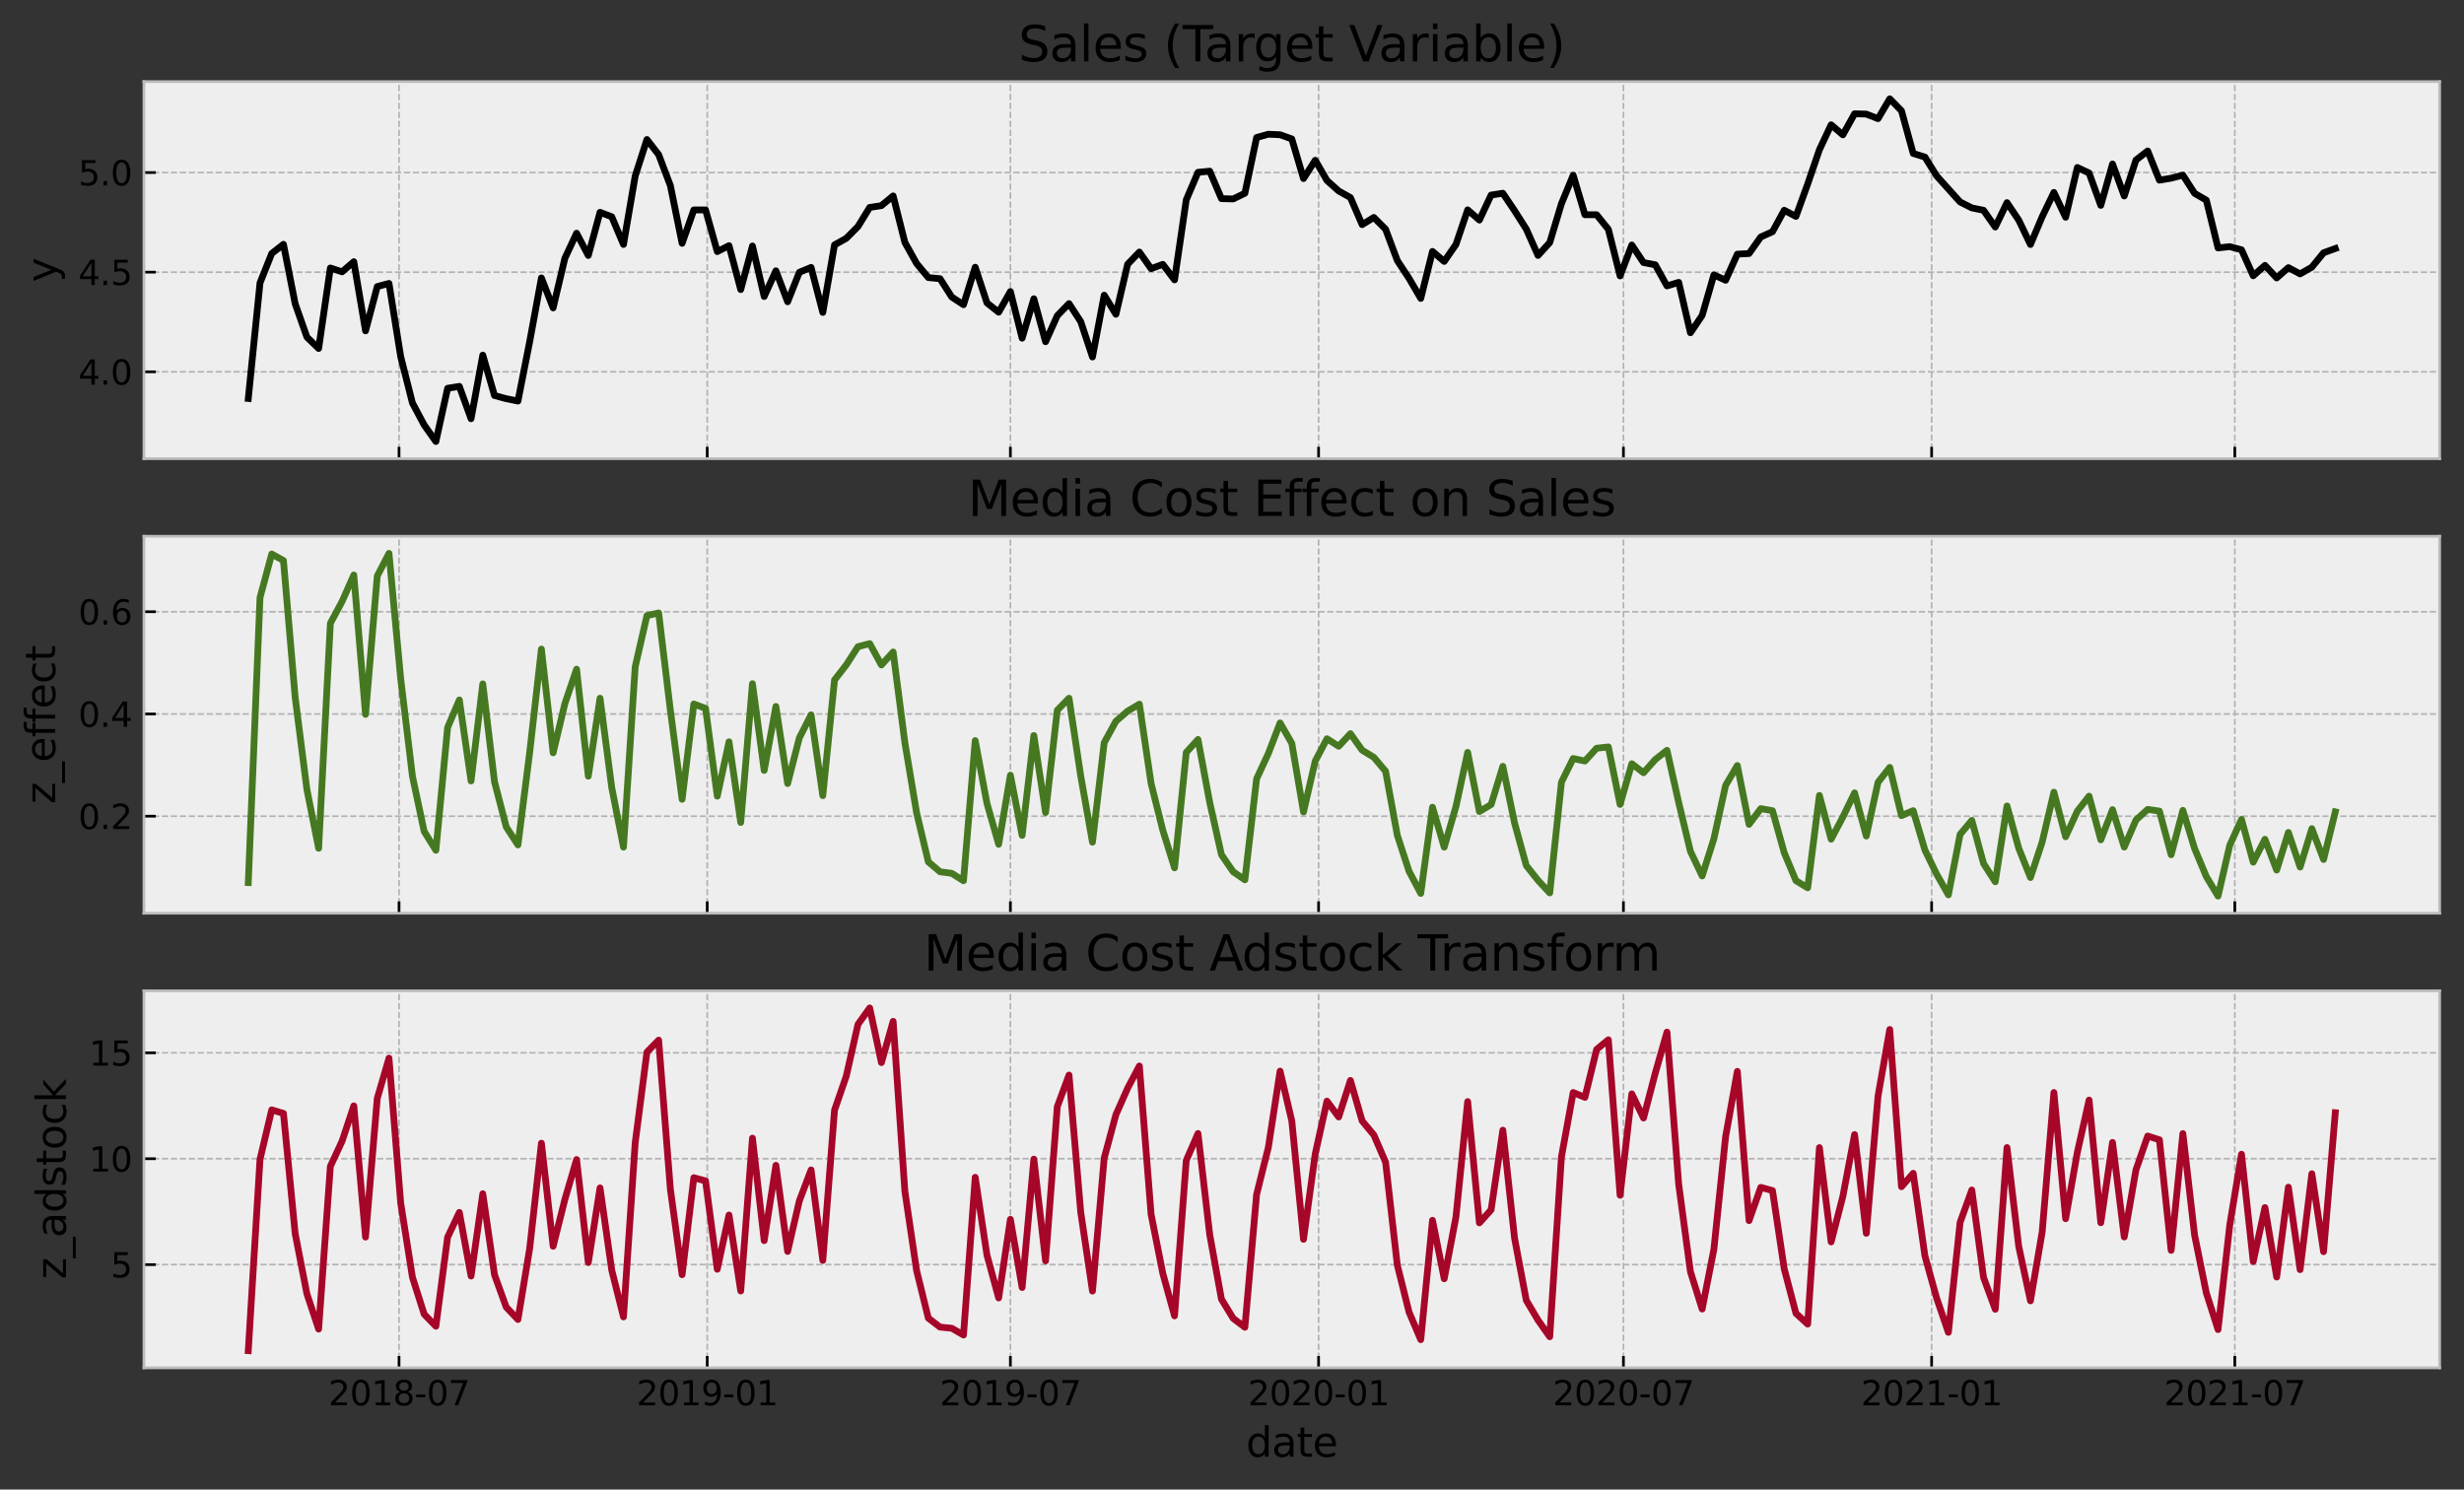 <?xml version="1.0" encoding="utf-8" standalone="no"?>
<!DOCTYPE svg PUBLIC "-//W3C//DTD SVG 1.1//EN"
  "http://www.w3.org/Graphics/SVG/1.1/DTD/svg11.dtd">
<svg xmlns:xlink="http://www.w3.org/1999/xlink" width="728.4pt" height="440.4pt" viewBox="0 0 728.4 440.4" xmlns="http://www.w3.org/2000/svg" version="1.1">
 <rect x="0" y="0" width="728.4" height="440.4" fill="#333333" stroke="none"/>
 <defs>
  <style type="text/css">*{stroke-linejoin: round; stroke-linecap: butt}</style>
 </defs>
 <g id="figure_1">
  <g id="patch_1">
   <path d="M 0 440.4 
L 728.4 440.4 
L 728.4 0 
L 0 0 
L 0 440.4 
z
" style="fill: none"/>
  </g>
  <g id="axes_1">
   <g id="patch_2">
    <path d="M 42.551 135.602 
L 721.2 135.602 
L 721.2 24.142 
L 42.551 24.142 
z
" style="fill: #eeeeee"/>
   </g>
   <g id="matplotlib.axis_1">
    <g id="xtick_1">
     <g id="line2d_1">
      <path d="M 117.962 135.602 
L 117.962 24.142 
" clip-path="url(#p56833210d5)" style="fill: none; stroke-dasharray: 1.85,0.8; stroke-dashoffset: 0; stroke: #b2b2b2; stroke-width: 0.5"/>
     </g>
     <g id="line2d_2">
      <defs>
       <path id="m42806957e7" d="M 0 0 
L 0 -3.5 
" style="stroke: #000000; stroke-width: 0.8"/>
      </defs>
      <g>
       <use xlink:href="#m42806957e7" x="117.962" y="135.602" style="stroke: #000000; stroke-width: 0.8"/>
      </g>
     </g>
    </g>
    <g id="xtick_2">
     <g id="line2d_3">
      <path d="M 209.069 135.602 
L 209.069 24.142 
" clip-path="url(#p56833210d5)" style="fill: none; stroke-dasharray: 1.85,0.8; stroke-dashoffset: 0; stroke: #b2b2b2; stroke-width: 0.5"/>
     </g>
     <g id="line2d_4">
      <g>
       <use xlink:href="#m42806957e7" x="209.069" y="135.602" style="stroke: #000000; stroke-width: 0.8"/>
      </g>
     </g>
    </g>
    <g id="xtick_3">
     <g id="line2d_5">
      <path d="M 298.69 135.602 
L 298.69 24.142 
" clip-path="url(#p56833210d5)" style="fill: none; stroke-dasharray: 1.85,0.8; stroke-dashoffset: 0; stroke: #b2b2b2; stroke-width: 0.5"/>
     </g>
     <g id="line2d_6">
      <g>
       <use xlink:href="#m42806957e7" x="298.69" y="135.602" style="stroke: #000000; stroke-width: 0.8"/>
      </g>
     </g>
    </g>
    <g id="xtick_4">
     <g id="line2d_7">
      <path d="M 389.797 135.602 
L 389.797 24.142 
" clip-path="url(#p56833210d5)" style="fill: none; stroke-dasharray: 1.85,0.8; stroke-dashoffset: 0; stroke: #b2b2b2; stroke-width: 0.5"/>
     </g>
     <g id="line2d_8">
      <g>
       <use xlink:href="#m42806957e7" x="389.797" y="135.602" style="stroke: #000000; stroke-width: 0.8"/>
      </g>
     </g>
    </g>
    <g id="xtick_5">
     <g id="line2d_9">
      <path d="M 479.914 135.602 
L 479.914 24.142 
" clip-path="url(#p56833210d5)" style="fill: none; stroke-dasharray: 1.85,0.8; stroke-dashoffset: 0; stroke: #b2b2b2; stroke-width: 0.5"/>
     </g>
     <g id="line2d_10">
      <g>
       <use xlink:href="#m42806957e7" x="479.914" y="135.602" style="stroke: #000000; stroke-width: 0.8"/>
      </g>
     </g>
    </g>
    <g id="xtick_6">
     <g id="line2d_11">
      <path d="M 571.021 135.602 
L 571.021 24.142 
" clip-path="url(#p56833210d5)" style="fill: none; stroke-dasharray: 1.85,0.8; stroke-dashoffset: 0; stroke: #b2b2b2; stroke-width: 0.5"/>
     </g>
     <g id="line2d_12">
      <g>
       <use xlink:href="#m42806957e7" x="571.021" y="135.602" style="stroke: #000000; stroke-width: 0.8"/>
      </g>
     </g>
    </g>
    <g id="xtick_7">
     <g id="line2d_13">
      <path d="M 660.643 135.602 
L 660.643 24.142 
" clip-path="url(#p56833210d5)" style="fill: none; stroke-dasharray: 1.85,0.8; stroke-dashoffset: 0; stroke: #b2b2b2; stroke-width: 0.5"/>
     </g>
     <g id="line2d_14">
      <g>
       <use xlink:href="#m42806957e7" x="660.643" y="135.602" style="stroke: #000000; stroke-width: 0.8"/>
      </g>
     </g>
    </g>
   </g>
   <g id="matplotlib.axis_2">
    <g id="ytick_1">
     <g id="line2d_15">
      <path d="M 42.551 109.924 
L 721.2 109.924 
" clip-path="url(#p56833210d5)" style="fill: none; stroke-dasharray: 1.85,0.8; stroke-dashoffset: 0; stroke: #b2b2b2; stroke-width: 0.5"/>
     </g>
     <g id="line2d_16">
      <defs>
       <path id="m32a685fc0c" d="M 0 0 
L 3.5 0 
" style="stroke: #000000; stroke-width: 0.8"/>
      </defs>
      <g>
       <use xlink:href="#m32a685fc0c" x="42.551" y="109.924" style="stroke: #000000; stroke-width: 0.8"/>
      </g>
     </g>
     <g id="text_1">
      <!-- 4.0 -->
      <g transform="translate(23.148 113.723)scale(0.1 -0.1)">
       <defs>
        <path id="DejaVuSans-34" d="M 2419 4116 
L 825 1625 
L 2419 1625 
L 2419 4116 
z
M 2253 4666 
L 3047 4666 
L 3047 1625 
L 3713 1625 
L 3713 1100 
L 3047 1100 
L 3047 0 
L 2419 0 
L 2419 1100 
L 313 1100 
L 313 1709 
L 2253 4666 
z
" transform="scale(0.016)"/>
        <path id="DejaVuSans-2e" d="M 684 794 
L 1344 794 
L 1344 0 
L 684 0 
L 684 794 
z
" transform="scale(0.016)"/>
        <path id="DejaVuSans-30" d="M 2034 4250 
Q 1547 4250 1301 3770 
Q 1056 3291 1056 2328 
Q 1056 1369 1301 889 
Q 1547 409 2034 409 
Q 2525 409 2770 889 
Q 3016 1369 3016 2328 
Q 3016 3291 2770 3770 
Q 2525 4250 2034 4250 
z
M 2034 4750 
Q 2819 4750 3233 4129 
Q 3647 3509 3647 2328 
Q 3647 1150 3233 529 
Q 2819 -91 2034 -91 
Q 1250 -91 836 529 
Q 422 1150 422 2328 
Q 422 3509 836 4129 
Q 1250 4750 2034 4750 
z
" transform="scale(0.016)"/>
       </defs>
       <use xlink:href="#DejaVuSans-34"/>
       <use xlink:href="#DejaVuSans-2e" x="63.623"/>
       <use xlink:href="#DejaVuSans-30" x="95.41"/>
      </g>
     </g>
    </g>
    <g id="ytick_2">
     <g id="line2d_17">
      <path d="M 42.551 80.47 
L 721.2 80.47 
" clip-path="url(#p56833210d5)" style="fill: none; stroke-dasharray: 1.85,0.8; stroke-dashoffset: 0; stroke: #b2b2b2; stroke-width: 0.5"/>
     </g>
     <g id="line2d_18">
      <g>
       <use xlink:href="#m32a685fc0c" x="42.551" y="80.47" style="stroke: #000000; stroke-width: 0.8"/>
      </g>
     </g>
     <g id="text_2">
      <!-- 4.5 -->
      <g transform="translate(23.148 84.269)scale(0.1 -0.1)">
       <defs>
        <path id="DejaVuSans-35" d="M 691 4666 
L 3169 4666 
L 3169 4134 
L 1269 4134 
L 1269 2991 
Q 1406 3038 1543 3061 
Q 1681 3084 1819 3084 
Q 2600 3084 3056 2656 
Q 3513 2228 3513 1497 
Q 3513 744 3044 326 
Q 2575 -91 1722 -91 
Q 1428 -91 1123 -41 
Q 819 9 494 109 
L 494 744 
Q 775 591 1075 516 
Q 1375 441 1709 441 
Q 2250 441 2565 725 
Q 2881 1009 2881 1497 
Q 2881 1984 2565 2268 
Q 2250 2553 1709 2553 
Q 1456 2553 1204 2497 
Q 953 2441 691 2322 
L 691 4666 
z
" transform="scale(0.016)"/>
       </defs>
       <use xlink:href="#DejaVuSans-34"/>
       <use xlink:href="#DejaVuSans-2e" x="63.623"/>
       <use xlink:href="#DejaVuSans-35" x="95.41"/>
      </g>
     </g>
    </g>
    <g id="ytick_3">
     <g id="line2d_19">
      <path d="M 42.551 51.015 
L 721.2 51.015 
" clip-path="url(#p56833210d5)" style="fill: none; stroke-dasharray: 1.85,0.8; stroke-dashoffset: 0; stroke: #b2b2b2; stroke-width: 0.5"/>
     </g>
     <g id="line2d_20">
      <g>
       <use xlink:href="#m32a685fc0c" x="42.551" y="51.015" style="stroke: #000000; stroke-width: 0.8"/>
      </g>
     </g>
     <g id="text_3">
      <!-- 5.0 -->
      <g transform="translate(23.148 54.814)scale(0.1 -0.1)">
       <use xlink:href="#DejaVuSans-35"/>
       <use xlink:href="#DejaVuSans-2e" x="63.623"/>
       <use xlink:href="#DejaVuSans-30" x="95.41"/>
      </g>
     </g>
    </g>
    <g id="text_4">
     <!-- y -->
     <g transform="translate(16.652 83.423)rotate(-90)scale(0.12 -0.12)">
      <defs>
       <path id="DejaVuSans-79" d="M 2059 -325 
Q 1816 -950 1584 -1140 
Q 1353 -1331 966 -1331 
L 506 -1331 
L 506 -850 
L 844 -850 
Q 1081 -850 1212 -737 
Q 1344 -625 1503 -206 
L 1606 56 
L 191 3500 
L 800 3500 
L 1894 763 
L 2988 3500 
L 3597 3500 
L 2059 -325 
z
" transform="scale(0.016)"/>
      </defs>
      <use xlink:href="#DejaVuSans-79"/>
     </g>
    </g>
   </g>
   <g id="line2d_21">
    <path d="M 73.398 117.819 
L 76.864 83.633 
L 80.33 74.95 
L 83.796 72.23 
L 87.262 89.812 
L 90.728 99.67 
L 94.194 103.032 
L 97.661 79.234 
L 101.127 80.369 
L 104.593 77.377 
L 108.059 97.826 
L 111.525 84.726 
L 114.991 83.796 
L 118.457 105.456 
L 121.923 119.144 
L 125.389 125.652 
L 128.855 130.536 
L 132.321 114.801 
L 135.787 114.236 
L 139.253 123.808 
L 142.719 104.996 
L 146.185 116.944 
L 149.651 117.877 
L 153.117 118.579 
L 156.583 101.007 
L 160.049 82.179 
L 163.515 91.034 
L 166.981 76.376 
L 170.447 68.948 
L 173.913 75.536 
L 177.379 62.772 
L 180.845 64.091 
L 184.311 72.275 
L 187.777 52.037 
L 191.243 41.247 
L 194.709 45.718 
L 198.175 54.88 
L 201.641 71.941 
L 205.107 62.067 
L 208.574 62.068 
L 212.04 74.386 
L 215.506 72.626 
L 218.972 85.617 
L 222.438 72.731 
L 225.904 87.665 
L 229.37 80.066 
L 232.836 89.223 
L 236.302 80.51 
L 239.768 79.063 
L 243.234 92.373 
L 246.7 72.408 
L 250.166 70.471 
L 253.632 66.978 
L 257.098 61.331 
L 260.564 60.795 
L 264.03 57.918 
L 267.496 71.668 
L 270.962 77.892 
L 274.428 82.067 
L 277.894 82.403 
L 281.36 87.826 
L 284.826 90.09 
L 288.292 79.007 
L 291.758 89.551 
L 295.224 92.31 
L 298.69 86.194 
L 302.156 99.988 
L 305.622 88.332 
L 309.088 101.041 
L 312.554 93.329 
L 316.02 89.762 
L 319.487 95.098 
L 322.953 105.546 
L 326.419 87.271 
L 329.885 92.92 
L 333.351 78.122 
L 336.817 74.52 
L 340.283 79.431 
L 343.749 78.167 
L 347.215 82.747 
L 350.681 59.064 
L 354.147 50.946 
L 357.613 50.61 
L 361.079 58.728 
L 364.545 58.82 
L 368.011 57.141 
L 371.477 40.651 
L 374.943 39.688 
L 378.409 39.834 
L 381.875 41.071 
L 385.341 52.795 
L 388.807 47.386 
L 392.273 53.358 
L 395.739 56.468 
L 399.205 58.41 
L 402.671 66.419 
L 406.137 64.293 
L 409.603 67.772 
L 413.069 77.027 
L 416.535 82.307 
L 420.001 88.235 
L 423.467 74.334 
L 426.933 77.296 
L 430.4 72.286 
L 433.866 62.047 
L 437.332 65.063 
L 440.798 57.674 
L 444.264 57.132 
L 447.73 62.289 
L 451.196 67.737 
L 454.662 75.523 
L 458.128 71.719 
L 461.594 60.206 
L 465.06 51.808 
L 468.526 63.484 
L 471.992 63.497 
L 475.458 67.803 
L 478.924 81.581 
L 482.39 72.442 
L 485.856 77.636 
L 489.322 78.284 
L 492.788 84.533 
L 496.254 83.481 
L 499.72 98.39 
L 503.186 93.253 
L 506.652 81.259 
L 510.118 82.862 
L 513.584 75.142 
L 517.05 74.959 
L 520.516 70.069 
L 523.982 68.506 
L 527.448 62.166 
L 530.914 63.984 
L 534.38 54.409 
L 537.846 44.277 
L 541.313 36.901 
L 544.779 39.869 
L 548.245 33.636 
L 551.711 33.734 
L 555.177 35.083 
L 558.643 29.208 
L 562.109 32.752 
L 565.575 45.368 
L 569.041 46.433 
L 572.507 52.011 
L 579.439 59.713 
L 582.905 61.463 
L 586.371 62.175 
L 589.837 67.126 
L 593.303 59.914 
L 596.769 65.074 
L 600.235 72.298 
L 603.701 64.079 
L 607.167 56.888 
L 610.633 64.237 
L 614.099 49.519 
L 617.565 51.147 
L 621.031 60.723 
L 624.497 48.488 
L 627.963 57.943 
L 631.429 47.32 
L 634.895 44.63 
L 638.361 53.273 
L 641.827 52.683 
L 645.293 51.774 
L 648.759 57.162 
L 652.226 59.182 
L 655.692 73.304 
L 659.158 72.924 
L 662.624 73.851 
L 666.09 81.539 
L 669.556 78.456 
L 673.022 82.175 
L 676.488 79.129 
L 679.954 80.978 
L 683.42 78.993 
L 686.886 74.742 
L 690.352 73.476 
L 690.352 73.476 
" clip-path="url(#p56833210d5)" style="fill: none; stroke: #000000; stroke-width: 2; stroke-linecap: square"/>
   </g>
   <g id="patch_3">
    <path d="M 42.551 135.602 
L 42.551 24.142 
" style="fill: none; stroke: #bcbcbc; stroke-width: 0.8; stroke-linejoin: miter; stroke-linecap: square"/>
   </g>
   <g id="patch_4">
    <path d="M 721.2 135.602 
L 721.2 24.142 
" style="fill: none; stroke: #bcbcbc; stroke-width: 0.8; stroke-linejoin: miter; stroke-linecap: square"/>
   </g>
   <g id="patch_5">
    <path d="M 42.551 135.602 
L 721.2 135.602 
" style="fill: none; stroke: #bcbcbc; stroke-width: 0.8; stroke-linejoin: miter; stroke-linecap: square"/>
   </g>
   <g id="patch_6">
    <path d="M 42.551 24.142 
L 721.2 24.142 
" style="fill: none; stroke: #bcbcbc; stroke-width: 0.8; stroke-linejoin: miter; stroke-linecap: square"/>
   </g>
   <g id="text_5">
    <!-- Sales (Target Variable) -->
    <g transform="translate(301.083 18.142)scale(0.144 -0.144)">
     <defs>
      <path id="DejaVuSans-53" d="M 3425 4513 
L 3425 3897 
Q 3066 4069 2747 4153 
Q 2428 4238 2131 4238 
Q 1616 4238 1336 4038 
Q 1056 3838 1056 3469 
Q 1056 3159 1242 3001 
Q 1428 2844 1947 2747 
L 2328 2669 
Q 3034 2534 3370 2195 
Q 3706 1856 3706 1288 
Q 3706 609 3251 259 
Q 2797 -91 1919 -91 
Q 1588 -91 1214 -16 
Q 841 59 441 206 
L 441 856 
Q 825 641 1194 531 
Q 1563 422 1919 422 
Q 2459 422 2753 634 
Q 3047 847 3047 1241 
Q 3047 1584 2836 1778 
Q 2625 1972 2144 2069 
L 1759 2144 
Q 1053 2284 737 2584 
Q 422 2884 422 3419 
Q 422 4038 858 4394 
Q 1294 4750 2059 4750 
Q 2388 4750 2728 4690 
Q 3069 4631 3425 4513 
z
" transform="scale(0.016)"/>
      <path id="DejaVuSans-61" d="M 2194 1759 
Q 1497 1759 1228 1600 
Q 959 1441 959 1056 
Q 959 750 1161 570 
Q 1363 391 1709 391 
Q 2188 391 2477 730 
Q 2766 1069 2766 1631 
L 2766 1759 
L 2194 1759 
z
M 3341 1997 
L 3341 0 
L 2766 0 
L 2766 531 
Q 2569 213 2275 61 
Q 1981 -91 1556 -91 
Q 1019 -91 701 211 
Q 384 513 384 1019 
Q 384 1609 779 1909 
Q 1175 2209 1959 2209 
L 2766 2209 
L 2766 2266 
Q 2766 2663 2505 2880 
Q 2244 3097 1772 3097 
Q 1472 3097 1187 3025 
Q 903 2953 641 2809 
L 641 3341 
Q 956 3463 1253 3523 
Q 1550 3584 1831 3584 
Q 2591 3584 2966 3190 
Q 3341 2797 3341 1997 
z
" transform="scale(0.016)"/>
      <path id="DejaVuSans-6c" d="M 603 4863 
L 1178 4863 
L 1178 0 
L 603 0 
L 603 4863 
z
" transform="scale(0.016)"/>
      <path id="DejaVuSans-65" d="M 3597 1894 
L 3597 1613 
L 953 1613 
Q 991 1019 1311 708 
Q 1631 397 2203 397 
Q 2534 397 2845 478 
Q 3156 559 3463 722 
L 3463 178 
Q 3153 47 2828 -22 
Q 2503 -91 2169 -91 
Q 1331 -91 842 396 
Q 353 884 353 1716 
Q 353 2575 817 3079 
Q 1281 3584 2069 3584 
Q 2775 3584 3186 3129 
Q 3597 2675 3597 1894 
z
M 3022 2063 
Q 3016 2534 2758 2815 
Q 2500 3097 2075 3097 
Q 1594 3097 1305 2825 
Q 1016 2553 972 2059 
L 3022 2063 
z
" transform="scale(0.016)"/>
      <path id="DejaVuSans-73" d="M 2834 3397 
L 2834 2853 
Q 2591 2978 2328 3040 
Q 2066 3103 1784 3103 
Q 1356 3103 1142 2972 
Q 928 2841 928 2578 
Q 928 2378 1081 2264 
Q 1234 2150 1697 2047 
L 1894 2003 
Q 2506 1872 2764 1633 
Q 3022 1394 3022 966 
Q 3022 478 2636 193 
Q 2250 -91 1575 -91 
Q 1294 -91 989 -36 
Q 684 19 347 128 
L 347 722 
Q 666 556 975 473 
Q 1284 391 1588 391 
Q 1994 391 2212 530 
Q 2431 669 2431 922 
Q 2431 1156 2273 1281 
Q 2116 1406 1581 1522 
L 1381 1569 
Q 847 1681 609 1914 
Q 372 2147 372 2553 
Q 372 3047 722 3315 
Q 1072 3584 1716 3584 
Q 2034 3584 2315 3537 
Q 2597 3491 2834 3397 
z
" transform="scale(0.016)"/>
      <path id="DejaVuSans-20" transform="scale(0.016)"/>
      <path id="DejaVuSans-28" d="M 1984 4856 
Q 1566 4138 1362 3434 
Q 1159 2731 1159 2009 
Q 1159 1288 1364 580 
Q 1569 -128 1984 -844 
L 1484 -844 
Q 1016 -109 783 600 
Q 550 1309 550 2009 
Q 550 2706 781 3412 
Q 1013 4119 1484 4856 
L 1984 4856 
z
" transform="scale(0.016)"/>
      <path id="DejaVuSans-54" d="M -19 4666 
L 3928 4666 
L 3928 4134 
L 2272 4134 
L 2272 0 
L 1638 0 
L 1638 4134 
L -19 4134 
L -19 4666 
z
" transform="scale(0.016)"/>
      <path id="DejaVuSans-72" d="M 2631 2963 
Q 2534 3019 2420 3045 
Q 2306 3072 2169 3072 
Q 1681 3072 1420 2755 
Q 1159 2438 1159 1844 
L 1159 0 
L 581 0 
L 581 3500 
L 1159 3500 
L 1159 2956 
Q 1341 3275 1631 3429 
Q 1922 3584 2338 3584 
Q 2397 3584 2469 3576 
Q 2541 3569 2628 3553 
L 2631 2963 
z
" transform="scale(0.016)"/>
      <path id="DejaVuSans-67" d="M 2906 1791 
Q 2906 2416 2648 2759 
Q 2391 3103 1925 3103 
Q 1463 3103 1205 2759 
Q 947 2416 947 1791 
Q 947 1169 1205 825 
Q 1463 481 1925 481 
Q 2391 481 2648 825 
Q 2906 1169 2906 1791 
z
M 3481 434 
Q 3481 -459 3084 -895 
Q 2688 -1331 1869 -1331 
Q 1566 -1331 1297 -1286 
Q 1028 -1241 775 -1147 
L 775 -588 
Q 1028 -725 1275 -790 
Q 1522 -856 1778 -856 
Q 2344 -856 2625 -561 
Q 2906 -266 2906 331 
L 2906 616 
Q 2728 306 2450 153 
Q 2172 0 1784 0 
Q 1141 0 747 490 
Q 353 981 353 1791 
Q 353 2603 747 3093 
Q 1141 3584 1784 3584 
Q 2172 3584 2450 3431 
Q 2728 3278 2906 2969 
L 2906 3500 
L 3481 3500 
L 3481 434 
z
" transform="scale(0.016)"/>
      <path id="DejaVuSans-74" d="M 1172 4494 
L 1172 3500 
L 2356 3500 
L 2356 3053 
L 1172 3053 
L 1172 1153 
Q 1172 725 1289 603 
Q 1406 481 1766 481 
L 2356 481 
L 2356 0 
L 1766 0 
Q 1100 0 847 248 
Q 594 497 594 1153 
L 594 3053 
L 172 3053 
L 172 3500 
L 594 3500 
L 594 4494 
L 1172 4494 
z
" transform="scale(0.016)"/>
      <path id="DejaVuSans-56" d="M 1831 0 
L 50 4666 
L 709 4666 
L 2188 738 
L 3669 4666 
L 4325 4666 
L 2547 0 
L 1831 0 
z
" transform="scale(0.016)"/>
      <path id="DejaVuSans-69" d="M 603 3500 
L 1178 3500 
L 1178 0 
L 603 0 
L 603 3500 
z
M 603 4863 
L 1178 4863 
L 1178 4134 
L 603 4134 
L 603 4863 
z
" transform="scale(0.016)"/>
      <path id="DejaVuSans-62" d="M 3116 1747 
Q 3116 2381 2855 2742 
Q 2594 3103 2138 3103 
Q 1681 3103 1420 2742 
Q 1159 2381 1159 1747 
Q 1159 1113 1420 752 
Q 1681 391 2138 391 
Q 2594 391 2855 752 
Q 3116 1113 3116 1747 
z
M 1159 2969 
Q 1341 3281 1617 3432 
Q 1894 3584 2278 3584 
Q 2916 3584 3314 3078 
Q 3713 2572 3713 1747 
Q 3713 922 3314 415 
Q 2916 -91 2278 -91 
Q 1894 -91 1617 61 
Q 1341 213 1159 525 
L 1159 0 
L 581 0 
L 581 4863 
L 1159 4863 
L 1159 2969 
z
" transform="scale(0.016)"/>
      <path id="DejaVuSans-29" d="M 513 4856 
L 1013 4856 
Q 1481 4119 1714 3412 
Q 1947 2706 1947 2009 
Q 1947 1309 1714 600 
Q 1481 -109 1013 -844 
L 513 -844 
Q 928 -128 1133 580 
Q 1338 1288 1338 2009 
Q 1338 2731 1133 3434 
Q 928 4138 513 4856 
z
" transform="scale(0.016)"/>
     </defs>
     <use xlink:href="#DejaVuSans-53"/>
     <use xlink:href="#DejaVuSans-61" x="63.477"/>
     <use xlink:href="#DejaVuSans-6c" x="124.756"/>
     <use xlink:href="#DejaVuSans-65" x="152.539"/>
     <use xlink:href="#DejaVuSans-73" x="214.062"/>
     <use xlink:href="#DejaVuSans-20" x="266.162"/>
     <use xlink:href="#DejaVuSans-28" x="297.949"/>
     <use xlink:href="#DejaVuSans-54" x="336.963"/>
     <use xlink:href="#DejaVuSans-61" x="381.547"/>
     <use xlink:href="#DejaVuSans-72" x="442.826"/>
     <use xlink:href="#DejaVuSans-67" x="482.189"/>
     <use xlink:href="#DejaVuSans-65" x="545.666"/>
     <use xlink:href="#DejaVuSans-74" x="607.189"/>
     <use xlink:href="#DejaVuSans-20" x="646.398"/>
     <use xlink:href="#DejaVuSans-56" x="678.186"/>
     <use xlink:href="#DejaVuSans-61" x="738.844"/>
     <use xlink:href="#DejaVuSans-72" x="800.123"/>
     <use xlink:href="#DejaVuSans-69" x="841.236"/>
     <use xlink:href="#DejaVuSans-61" x="869.02"/>
     <use xlink:href="#DejaVuSans-62" x="930.299"/>
     <use xlink:href="#DejaVuSans-6c" x="993.775"/>
     <use xlink:href="#DejaVuSans-65" x="1021.559"/>
     <use xlink:href="#DejaVuSans-29" x="1083.082"/>
    </g>
   </g>
  </g>
  <g id="axes_2">
   <g id="patch_7">
    <path d="M 42.551 270.005 
L 721.2 270.005 
L 721.2 158.544 
L 42.551 158.544 
z
" style="fill: #eeeeee"/>
   </g>
   <g id="matplotlib.axis_3">
    <g id="xtick_8">
     <g id="line2d_22">
      <path d="M 117.962 270.005 
L 117.962 158.544 
" clip-path="url(#p362abee15f)" style="fill: none; stroke-dasharray: 1.85,0.8; stroke-dashoffset: 0; stroke: #b2b2b2; stroke-width: 0.5"/>
     </g>
     <g id="line2d_23">
      <g>
       <use xlink:href="#m42806957e7" x="117.962" y="270.005" style="stroke: #000000; stroke-width: 0.8"/>
      </g>
     </g>
    </g>
    <g id="xtick_9">
     <g id="line2d_24">
      <path d="M 209.069 270.005 
L 209.069 158.544 
" clip-path="url(#p362abee15f)" style="fill: none; stroke-dasharray: 1.85,0.8; stroke-dashoffset: 0; stroke: #b2b2b2; stroke-width: 0.5"/>
     </g>
     <g id="line2d_25">
      <g>
       <use xlink:href="#m42806957e7" x="209.069" y="270.005" style="stroke: #000000; stroke-width: 0.8"/>
      </g>
     </g>
    </g>
    <g id="xtick_10">
     <g id="line2d_26">
      <path d="M 298.69 270.005 
L 298.69 158.544 
" clip-path="url(#p362abee15f)" style="fill: none; stroke-dasharray: 1.85,0.8; stroke-dashoffset: 0; stroke: #b2b2b2; stroke-width: 0.5"/>
     </g>
     <g id="line2d_27">
      <g>
       <use xlink:href="#m42806957e7" x="298.69" y="270.005" style="stroke: #000000; stroke-width: 0.8"/>
      </g>
     </g>
    </g>
    <g id="xtick_11">
     <g id="line2d_28">
      <path d="M 389.797 270.005 
L 389.797 158.544 
" clip-path="url(#p362abee15f)" style="fill: none; stroke-dasharray: 1.85,0.8; stroke-dashoffset: 0; stroke: #b2b2b2; stroke-width: 0.5"/>
     </g>
     <g id="line2d_29">
      <g>
       <use xlink:href="#m42806957e7" x="389.797" y="270.005" style="stroke: #000000; stroke-width: 0.8"/>
      </g>
     </g>
    </g>
    <g id="xtick_12">
     <g id="line2d_30">
      <path d="M 479.914 270.005 
L 479.914 158.544 
" clip-path="url(#p362abee15f)" style="fill: none; stroke-dasharray: 1.85,0.8; stroke-dashoffset: 0; stroke: #b2b2b2; stroke-width: 0.5"/>
     </g>
     <g id="line2d_31">
      <g>
       <use xlink:href="#m42806957e7" x="479.914" y="270.005" style="stroke: #000000; stroke-width: 0.8"/>
      </g>
     </g>
    </g>
    <g id="xtick_13">
     <g id="line2d_32">
      <path d="M 571.021 270.005 
L 571.021 158.544 
" clip-path="url(#p362abee15f)" style="fill: none; stroke-dasharray: 1.85,0.8; stroke-dashoffset: 0; stroke: #b2b2b2; stroke-width: 0.5"/>
     </g>
     <g id="line2d_33">
      <g>
       <use xlink:href="#m42806957e7" x="571.021" y="270.005" style="stroke: #000000; stroke-width: 0.8"/>
      </g>
     </g>
    </g>
    <g id="xtick_14">
     <g id="line2d_34">
      <path d="M 660.643 270.005 
L 660.643 158.544 
" clip-path="url(#p362abee15f)" style="fill: none; stroke-dasharray: 1.85,0.8; stroke-dashoffset: 0; stroke: #b2b2b2; stroke-width: 0.5"/>
     </g>
     <g id="line2d_35">
      <g>
       <use xlink:href="#m42806957e7" x="660.643" y="270.005" style="stroke: #000000; stroke-width: 0.8"/>
      </g>
     </g>
    </g>
   </g>
   <g id="matplotlib.axis_4">
    <g id="ytick_4">
     <g id="line2d_36">
      <path d="M 42.551 241.319 
L 721.2 241.319 
" clip-path="url(#p362abee15f)" style="fill: none; stroke-dasharray: 1.85,0.8; stroke-dashoffset: 0; stroke: #b2b2b2; stroke-width: 0.5"/>
     </g>
     <g id="line2d_37">
      <g>
       <use xlink:href="#m32a685fc0c" x="42.551" y="241.319" style="stroke: #000000; stroke-width: 0.8"/>
      </g>
     </g>
     <g id="text_6">
      <!-- 0.2 -->
      <g transform="translate(23.148 245.118)scale(0.1 -0.1)">
       <defs>
        <path id="DejaVuSans-32" d="M 1228 531 
L 3431 531 
L 3431 0 
L 469 0 
L 469 531 
Q 828 903 1448 1529 
Q 2069 2156 2228 2338 
Q 2531 2678 2651 2914 
Q 2772 3150 2772 3378 
Q 2772 3750 2511 3984 
Q 2250 4219 1831 4219 
Q 1534 4219 1204 4116 
Q 875 4013 500 3803 
L 500 4441 
Q 881 4594 1212 4672 
Q 1544 4750 1819 4750 
Q 2544 4750 2975 4387 
Q 3406 4025 3406 3419 
Q 3406 3131 3298 2873 
Q 3191 2616 2906 2266 
Q 2828 2175 2409 1742 
Q 1991 1309 1228 531 
z
" transform="scale(0.016)"/>
       </defs>
       <use xlink:href="#DejaVuSans-30"/>
       <use xlink:href="#DejaVuSans-2e" x="63.623"/>
       <use xlink:href="#DejaVuSans-32" x="95.41"/>
      </g>
     </g>
    </g>
    <g id="ytick_5">
     <g id="line2d_38">
      <path d="M 42.551 211.095 
L 721.2 211.095 
" clip-path="url(#p362abee15f)" style="fill: none; stroke-dasharray: 1.85,0.8; stroke-dashoffset: 0; stroke: #b2b2b2; stroke-width: 0.5"/>
     </g>
     <g id="line2d_39">
      <g>
       <use xlink:href="#m32a685fc0c" x="42.551" y="211.095" style="stroke: #000000; stroke-width: 0.8"/>
      </g>
     </g>
     <g id="text_7">
      <!-- 0.4 -->
      <g transform="translate(23.148 214.894)scale(0.1 -0.1)">
       <use xlink:href="#DejaVuSans-30"/>
       <use xlink:href="#DejaVuSans-2e" x="63.623"/>
       <use xlink:href="#DejaVuSans-34" x="95.41"/>
      </g>
     </g>
    </g>
    <g id="ytick_6">
     <g id="line2d_40">
      <path d="M 42.551 180.871 
L 721.2 180.871 
" clip-path="url(#p362abee15f)" style="fill: none; stroke-dasharray: 1.85,0.8; stroke-dashoffset: 0; stroke: #b2b2b2; stroke-width: 0.5"/>
     </g>
     <g id="line2d_41">
      <g>
       <use xlink:href="#m32a685fc0c" x="42.551" y="180.871" style="stroke: #000000; stroke-width: 0.8"/>
      </g>
     </g>
     <g id="text_8">
      <!-- 0.6 -->
      <g transform="translate(23.148 184.67)scale(0.1 -0.1)">
       <defs>
        <path id="DejaVuSans-36" d="M 2113 2584 
Q 1688 2584 1439 2293 
Q 1191 2003 1191 1497 
Q 1191 994 1439 701 
Q 1688 409 2113 409 
Q 2538 409 2786 701 
Q 3034 994 3034 1497 
Q 3034 2003 2786 2293 
Q 2538 2584 2113 2584 
z
M 3366 4563 
L 3366 3988 
Q 3128 4100 2886 4159 
Q 2644 4219 2406 4219 
Q 1781 4219 1451 3797 
Q 1122 3375 1075 2522 
Q 1259 2794 1537 2939 
Q 1816 3084 2150 3084 
Q 2853 3084 3261 2657 
Q 3669 2231 3669 1497 
Q 3669 778 3244 343 
Q 2819 -91 2113 -91 
Q 1303 -91 875 529 
Q 447 1150 447 2328 
Q 447 3434 972 4092 
Q 1497 4750 2381 4750 
Q 2619 4750 2861 4703 
Q 3103 4656 3366 4563 
z
" transform="scale(0.016)"/>
       </defs>
       <use xlink:href="#DejaVuSans-30"/>
       <use xlink:href="#DejaVuSans-2e" x="63.623"/>
       <use xlink:href="#DejaVuSans-36" x="95.41"/>
      </g>
     </g>
    </g>
    <g id="text_9">
     <!-- z_effect -->
     <g transform="translate(16.318 237.683)rotate(-90)scale(0.12 -0.12)">
      <defs>
       <path id="DejaVuSans-7a" d="M 353 3500 
L 3084 3500 
L 3084 2975 
L 922 459 
L 3084 459 
L 3084 0 
L 275 0 
L 275 525 
L 2438 3041 
L 353 3041 
L 353 3500 
z
" transform="scale(0.016)"/>
       <path id="DejaVuSans-5f" d="M 3263 -1063 
L 3263 -1509 
L -63 -1509 
L -63 -1063 
L 3263 -1063 
z
" transform="scale(0.016)"/>
       <path id="DejaVuSans-66" d="M 2375 4863 
L 2375 4384 
L 1825 4384 
Q 1516 4384 1395 4259 
Q 1275 4134 1275 3809 
L 1275 3500 
L 2222 3500 
L 2222 3053 
L 1275 3053 
L 1275 0 
L 697 0 
L 697 3053 
L 147 3053 
L 147 3500 
L 697 3500 
L 697 3744 
Q 697 4328 969 4595 
Q 1241 4863 1831 4863 
L 2375 4863 
z
" transform="scale(0.016)"/>
       <path id="DejaVuSans-63" d="M 3122 3366 
L 3122 2828 
Q 2878 2963 2633 3030 
Q 2388 3097 2138 3097 
Q 1578 3097 1268 2742 
Q 959 2388 959 1747 
Q 959 1106 1268 751 
Q 1578 397 2138 397 
Q 2388 397 2633 464 
Q 2878 531 3122 666 
L 3122 134 
Q 2881 22 2623 -34 
Q 2366 -91 2075 -91 
Q 1284 -91 818 406 
Q 353 903 353 1747 
Q 353 2603 823 3093 
Q 1294 3584 2113 3584 
Q 2378 3584 2631 3529 
Q 2884 3475 3122 3366 
z
" transform="scale(0.016)"/>
      </defs>
      <use xlink:href="#DejaVuSans-7a"/>
      <use xlink:href="#DejaVuSans-5f" x="52.49"/>
      <use xlink:href="#DejaVuSans-65" x="102.49"/>
      <use xlink:href="#DejaVuSans-66" x="164.014"/>
      <use xlink:href="#DejaVuSans-66" x="199.219"/>
      <use xlink:href="#DejaVuSans-65" x="234.424"/>
      <use xlink:href="#DejaVuSans-63" x="295.947"/>
      <use xlink:href="#DejaVuSans-74" x="350.928"/>
     </g>
    </g>
   </g>
   <g id="line2d_42">
    <path d="M 73.398 260.948 
L 76.864 176.682 
L 80.33 163.802 
L 83.796 165.74 
L 87.262 206.212 
L 90.728 233.43 
L 94.194 250.807 
L 97.661 184.278 
L 101.127 177.834 
L 104.593 170.004 
L 108.059 211.222 
L 111.525 170.295 
L 114.991 163.611 
L 118.457 200.699 
L 121.923 229.472 
L 125.389 245.809 
L 128.855 251.402 
L 132.321 215.099 
L 135.787 206.945 
L 139.253 230.902 
L 142.719 202.195 
L 146.185 231.121 
L 149.651 244.484 
L 153.117 249.816 
L 156.583 222.48 
L 160.049 191.903 
L 163.515 222.581 
L 166.981 208.049 
L 170.447 197.853 
L 173.913 229.495 
L 177.379 206.436 
L 180.845 232.88 
L 184.311 250.47 
L 187.777 197.136 
L 191.243 182.018 
L 194.709 181.222 
L 198.175 210.01 
L 201.641 236.333 
L 205.107 208.139 
L 208.574 209.447 
L 212.04 235.398 
L 215.506 219.313 
L 218.972 243.165 
L 222.438 202.144 
L 225.904 227.791 
L 229.37 208.864 
L 232.836 231.666 
L 236.302 218.15 
L 239.768 211.344 
L 243.234 235.251 
L 246.7 201.043 
L 250.166 196.594 
L 253.632 191.203 
L 257.098 190.292 
L 260.564 196.608 
L 264.03 192.759 
L 267.496 219.571 
L 270.962 240.31 
L 274.428 254.822 
L 277.894 257.748 
L 281.36 258.207 
L 284.826 260.4 
L 288.292 218.966 
L 291.758 237.513 
L 295.224 249.627 
L 298.69 229.193 
L 302.156 246.996 
L 305.622 217.465 
L 309.088 240.24 
L 312.554 209.983 
L 316.02 206.44 
L 319.487 229.445 
L 322.953 249.009 
L 326.419 219.579 
L 329.885 213.236 
L 333.351 210.247 
L 336.817 208.196 
L 340.283 231.644 
L 343.749 245.476 
L 347.215 256.592 
L 350.681 222.458 
L 354.147 218.64 
L 357.613 237.244 
L 361.079 252.707 
L 364.545 257.739 
L 368.011 260.133 
L 371.477 230.251 
L 374.943 222.777 
L 378.409 213.731 
L 381.875 219.76 
L 385.341 240.053 
L 388.807 225.01 
L 392.273 218.42 
L 395.739 220.646 
L 399.205 216.916 
L 402.671 221.796 
L 406.137 223.918 
L 409.603 228.033 
L 413.069 246.958 
L 416.535 257.59 
L 420.001 264.153 
L 423.467 238.667 
L 426.933 250.479 
L 430.4 238.482 
L 433.866 222.454 
L 437.332 239.948 
L 440.798 237.871 
L 444.264 226.577 
L 447.73 243.319 
L 451.196 255.907 
L 454.662 260.268 
L 458.128 264.001 
L 461.594 231.255 
L 465.06 224.259 
L 468.526 225.015 
L 471.992 221.22 
L 475.458 220.839 
L 478.924 237.839 
L 482.39 225.809 
L 485.856 228.467 
L 489.322 224.562 
L 492.788 221.841 
L 496.254 237.294 
L 499.72 251.714 
L 503.186 258.991 
L 506.652 247.984 
L 510.118 232.206 
L 513.584 226.331 
L 517.05 243.73 
L 520.516 239.077 
L 523.982 239.701 
L 527.448 252.125 
L 530.914 260.38 
L 534.38 262.49 
L 537.846 235.175 
L 541.313 248.122 
L 544.779 241.556 
L 548.245 234.413 
L 551.711 247.187 
L 555.177 231.29 
L 558.643 226.893 
L 562.109 241.148 
L 565.575 239.68 
L 569.041 251.339 
L 572.507 258.449 
L 575.973 264.574 
L 579.439 246.691 
L 582.905 242.554 
L 586.371 255.31 
L 589.837 260.703 
L 593.303 238.29 
L 596.769 250.778 
L 600.235 259.456 
L 603.701 248.948 
L 607.167 234.22 
L 610.633 247.393 
L 614.099 239.822 
L 617.565 235.388 
L 621.031 248.307 
L 624.497 239.377 
L 627.963 250.456 
L 631.429 242.444 
L 634.895 239.302 
L 638.361 239.811 
L 641.827 252.725 
L 645.293 239.587 
L 648.759 250.862 
L 652.226 259.176 
L 655.692 264.939 
L 659.158 249.887 
L 662.624 242.26 
L 666.09 254.917 
L 669.556 248.137 
L 673.022 257.258 
L 676.488 246.122 
L 679.954 256.365 
L 683.42 245.004 
L 686.886 254.115 
L 690.352 240.029 
L 690.352 240.029 
" clip-path="url(#p362abee15f)" style="fill: none; stroke: #467821; stroke-width: 2; stroke-linecap: square"/>
   </g>
   <g id="patch_8">
    <path d="M 42.551 270.005 
L 42.551 158.544 
" style="fill: none; stroke: #bcbcbc; stroke-width: 0.8; stroke-linejoin: miter; stroke-linecap: square"/>
   </g>
   <g id="patch_9">
    <path d="M 721.2 270.005 
L 721.2 158.544 
" style="fill: none; stroke: #bcbcbc; stroke-width: 0.8; stroke-linejoin: miter; stroke-linecap: square"/>
   </g>
   <g id="patch_10">
    <path d="M 42.551 270.005 
L 721.2 270.005 
" style="fill: none; stroke: #bcbcbc; stroke-width: 0.8; stroke-linejoin: miter; stroke-linecap: square"/>
   </g>
   <g id="patch_11">
    <path d="M 42.551 158.544 
L 721.2 158.544 
" style="fill: none; stroke: #bcbcbc; stroke-width: 0.8; stroke-linejoin: miter; stroke-linecap: square"/>
   </g>
   <g id="text_10">
    <!-- Media Cost Effect on Sales -->
    <g transform="translate(286.126 152.544)scale(0.144 -0.144)">
     <defs>
      <path id="DejaVuSans-4d" d="M 628 4666 
L 1569 4666 
L 2759 1491 
L 3956 4666 
L 4897 4666 
L 4897 0 
L 4281 0 
L 4281 4097 
L 3078 897 
L 2444 897 
L 1241 4097 
L 1241 0 
L 628 0 
L 628 4666 
z
" transform="scale(0.016)"/>
      <path id="DejaVuSans-64" d="M 2906 2969 
L 2906 4863 
L 3481 4863 
L 3481 0 
L 2906 0 
L 2906 525 
Q 2725 213 2448 61 
Q 2172 -91 1784 -91 
Q 1150 -91 751 415 
Q 353 922 353 1747 
Q 353 2572 751 3078 
Q 1150 3584 1784 3584 
Q 2172 3584 2448 3432 
Q 2725 3281 2906 2969 
z
M 947 1747 
Q 947 1113 1208 752 
Q 1469 391 1925 391 
Q 2381 391 2643 752 
Q 2906 1113 2906 1747 
Q 2906 2381 2643 2742 
Q 2381 3103 1925 3103 
Q 1469 3103 1208 2742 
Q 947 2381 947 1747 
z
" transform="scale(0.016)"/>
      <path id="DejaVuSans-43" d="M 4122 4306 
L 4122 3641 
Q 3803 3938 3442 4084 
Q 3081 4231 2675 4231 
Q 1875 4231 1450 3742 
Q 1025 3253 1025 2328 
Q 1025 1406 1450 917 
Q 1875 428 2675 428 
Q 3081 428 3442 575 
Q 3803 722 4122 1019 
L 4122 359 
Q 3791 134 3420 21 
Q 3050 -91 2638 -91 
Q 1578 -91 968 557 
Q 359 1206 359 2328 
Q 359 3453 968 4101 
Q 1578 4750 2638 4750 
Q 3056 4750 3426 4639 
Q 3797 4528 4122 4306 
z
" transform="scale(0.016)"/>
      <path id="DejaVuSans-6f" d="M 1959 3097 
Q 1497 3097 1228 2736 
Q 959 2375 959 1747 
Q 959 1119 1226 758 
Q 1494 397 1959 397 
Q 2419 397 2687 759 
Q 2956 1122 2956 1747 
Q 2956 2369 2687 2733 
Q 2419 3097 1959 3097 
z
M 1959 3584 
Q 2709 3584 3137 3096 
Q 3566 2609 3566 1747 
Q 3566 888 3137 398 
Q 2709 -91 1959 -91 
Q 1206 -91 779 398 
Q 353 888 353 1747 
Q 353 2609 779 3096 
Q 1206 3584 1959 3584 
z
" transform="scale(0.016)"/>
      <path id="DejaVuSans-45" d="M 628 4666 
L 3578 4666 
L 3578 4134 
L 1259 4134 
L 1259 2753 
L 3481 2753 
L 3481 2222 
L 1259 2222 
L 1259 531 
L 3634 531 
L 3634 0 
L 628 0 
L 628 4666 
z
" transform="scale(0.016)"/>
      <path id="DejaVuSans-6e" d="M 3513 2113 
L 3513 0 
L 2938 0 
L 2938 2094 
Q 2938 2591 2744 2837 
Q 2550 3084 2163 3084 
Q 1697 3084 1428 2787 
Q 1159 2491 1159 1978 
L 1159 0 
L 581 0 
L 581 3500 
L 1159 3500 
L 1159 2956 
Q 1366 3272 1645 3428 
Q 1925 3584 2291 3584 
Q 2894 3584 3203 3211 
Q 3513 2838 3513 2113 
z
" transform="scale(0.016)"/>
     </defs>
     <use xlink:href="#DejaVuSans-4d"/>
     <use xlink:href="#DejaVuSans-65" x="86.279"/>
     <use xlink:href="#DejaVuSans-64" x="147.803"/>
     <use xlink:href="#DejaVuSans-69" x="211.279"/>
     <use xlink:href="#DejaVuSans-61" x="239.062"/>
     <use xlink:href="#DejaVuSans-20" x="300.342"/>
     <use xlink:href="#DejaVuSans-43" x="332.129"/>
     <use xlink:href="#DejaVuSans-6f" x="401.953"/>
     <use xlink:href="#DejaVuSans-73" x="463.135"/>
     <use xlink:href="#DejaVuSans-74" x="515.234"/>
     <use xlink:href="#DejaVuSans-20" x="554.443"/>
     <use xlink:href="#DejaVuSans-45" x="586.23"/>
     <use xlink:href="#DejaVuSans-66" x="649.414"/>
     <use xlink:href="#DejaVuSans-66" x="684.619"/>
     <use xlink:href="#DejaVuSans-65" x="719.824"/>
     <use xlink:href="#DejaVuSans-63" x="781.348"/>
     <use xlink:href="#DejaVuSans-74" x="836.328"/>
     <use xlink:href="#DejaVuSans-20" x="875.537"/>
     <use xlink:href="#DejaVuSans-6f" x="907.324"/>
     <use xlink:href="#DejaVuSans-6e" x="968.506"/>
     <use xlink:href="#DejaVuSans-20" x="1031.885"/>
     <use xlink:href="#DejaVuSans-53" x="1063.672"/>
     <use xlink:href="#DejaVuSans-61" x="1127.148"/>
     <use xlink:href="#DejaVuSans-6c" x="1188.428"/>
     <use xlink:href="#DejaVuSans-65" x="1216.211"/>
     <use xlink:href="#DejaVuSans-73" x="1277.734"/>
    </g>
   </g>
  </g>
  <g id="axes_3">
   <g id="patch_12">
    <path d="M 42.551 404.408 
L 721.2 404.408 
L 721.2 292.947 
L 42.551 292.947 
z
" style="fill: #eeeeee"/>
   </g>
   <g id="matplotlib.axis_5">
    <g id="xtick_15">
     <g id="line2d_43">
      <path d="M 117.962 404.408 
L 117.962 292.947 
" clip-path="url(#p4942ff8f7b)" style="fill: none; stroke-dasharray: 1.85,0.8; stroke-dashoffset: 0; stroke: #b2b2b2; stroke-width: 0.5"/>
     </g>
     <g id="line2d_44">
      <g>
       <use xlink:href="#m42806957e7" x="117.962" y="404.408" style="stroke: #000000; stroke-width: 0.8"/>
      </g>
     </g>
     <g id="text_11">
      <!-- 2018-07 -->
      <g transform="translate(97.07 415.506)scale(0.1 -0.1)">
       <defs>
        <path id="DejaVuSans-31" d="M 794 531 
L 1825 531 
L 1825 4091 
L 703 3866 
L 703 4441 
L 1819 4666 
L 2450 4666 
L 2450 531 
L 3481 531 
L 3481 0 
L 794 0 
L 794 531 
z
" transform="scale(0.016)"/>
        <path id="DejaVuSans-38" d="M 2034 2216 
Q 1584 2216 1326 1975 
Q 1069 1734 1069 1313 
Q 1069 891 1326 650 
Q 1584 409 2034 409 
Q 2484 409 2743 651 
Q 3003 894 3003 1313 
Q 3003 1734 2745 1975 
Q 2488 2216 2034 2216 
z
M 1403 2484 
Q 997 2584 770 2862 
Q 544 3141 544 3541 
Q 544 4100 942 4425 
Q 1341 4750 2034 4750 
Q 2731 4750 3128 4425 
Q 3525 4100 3525 3541 
Q 3525 3141 3298 2862 
Q 3072 2584 2669 2484 
Q 3125 2378 3379 2068 
Q 3634 1759 3634 1313 
Q 3634 634 3220 271 
Q 2806 -91 2034 -91 
Q 1263 -91 848 271 
Q 434 634 434 1313 
Q 434 1759 690 2068 
Q 947 2378 1403 2484 
z
M 1172 3481 
Q 1172 3119 1398 2916 
Q 1625 2713 2034 2713 
Q 2441 2713 2670 2916 
Q 2900 3119 2900 3481 
Q 2900 3844 2670 4047 
Q 2441 4250 2034 4250 
Q 1625 4250 1398 4047 
Q 1172 3844 1172 3481 
z
" transform="scale(0.016)"/>
        <path id="DejaVuSans-2d" d="M 313 2009 
L 1997 2009 
L 1997 1497 
L 313 1497 
L 313 2009 
z
" transform="scale(0.016)"/>
        <path id="DejaVuSans-37" d="M 525 4666 
L 3525 4666 
L 3525 4397 
L 1831 0 
L 1172 0 
L 2766 4134 
L 525 4134 
L 525 4666 
z
" transform="scale(0.016)"/>
       </defs>
       <use xlink:href="#DejaVuSans-32"/>
       <use xlink:href="#DejaVuSans-30" x="63.623"/>
       <use xlink:href="#DejaVuSans-31" x="127.246"/>
       <use xlink:href="#DejaVuSans-38" x="190.869"/>
       <use xlink:href="#DejaVuSans-2d" x="254.492"/>
       <use xlink:href="#DejaVuSans-30" x="290.576"/>
       <use xlink:href="#DejaVuSans-37" x="354.199"/>
      </g>
     </g>
    </g>
    <g id="xtick_16">
     <g id="line2d_45">
      <path d="M 209.069 404.408 
L 209.069 292.947 
" clip-path="url(#p4942ff8f7b)" style="fill: none; stroke-dasharray: 1.85,0.8; stroke-dashoffset: 0; stroke: #b2b2b2; stroke-width: 0.5"/>
     </g>
     <g id="line2d_46">
      <g>
       <use xlink:href="#m42806957e7" x="209.069" y="404.408" style="stroke: #000000; stroke-width: 0.8"/>
      </g>
     </g>
     <g id="text_12">
      <!-- 2019-01 -->
      <g transform="translate(188.177 415.506)scale(0.1 -0.1)">
       <defs>
        <path id="DejaVuSans-39" d="M 703 97 
L 703 672 
Q 941 559 1184 500 
Q 1428 441 1663 441 
Q 2288 441 2617 861 
Q 2947 1281 2994 2138 
Q 2813 1869 2534 1725 
Q 2256 1581 1919 1581 
Q 1219 1581 811 2004 
Q 403 2428 403 3163 
Q 403 3881 828 4315 
Q 1253 4750 1959 4750 
Q 2769 4750 3195 4129 
Q 3622 3509 3622 2328 
Q 3622 1225 3098 567 
Q 2575 -91 1691 -91 
Q 1453 -91 1209 -44 
Q 966 3 703 97 
z
M 1959 2075 
Q 2384 2075 2632 2365 
Q 2881 2656 2881 3163 
Q 2881 3666 2632 3958 
Q 2384 4250 1959 4250 
Q 1534 4250 1286 3958 
Q 1038 3666 1038 3163 
Q 1038 2656 1286 2365 
Q 1534 2075 1959 2075 
z
" transform="scale(0.016)"/>
       </defs>
       <use xlink:href="#DejaVuSans-32"/>
       <use xlink:href="#DejaVuSans-30" x="63.623"/>
       <use xlink:href="#DejaVuSans-31" x="127.246"/>
       <use xlink:href="#DejaVuSans-39" x="190.869"/>
       <use xlink:href="#DejaVuSans-2d" x="254.492"/>
       <use xlink:href="#DejaVuSans-30" x="290.576"/>
       <use xlink:href="#DejaVuSans-31" x="354.199"/>
      </g>
     </g>
    </g>
    <g id="xtick_17">
     <g id="line2d_47">
      <path d="M 298.69 404.408 
L 298.69 292.947 
" clip-path="url(#p4942ff8f7b)" style="fill: none; stroke-dasharray: 1.85,0.8; stroke-dashoffset: 0; stroke: #b2b2b2; stroke-width: 0.5"/>
     </g>
     <g id="line2d_48">
      <g>
       <use xlink:href="#m42806957e7" x="298.69" y="404.408" style="stroke: #000000; stroke-width: 0.8"/>
      </g>
     </g>
     <g id="text_13">
      <!-- 2019-07 -->
      <g transform="translate(277.799 415.506)scale(0.1 -0.1)">
       <use xlink:href="#DejaVuSans-32"/>
       <use xlink:href="#DejaVuSans-30" x="63.623"/>
       <use xlink:href="#DejaVuSans-31" x="127.246"/>
       <use xlink:href="#DejaVuSans-39" x="190.869"/>
       <use xlink:href="#DejaVuSans-2d" x="254.492"/>
       <use xlink:href="#DejaVuSans-30" x="290.576"/>
       <use xlink:href="#DejaVuSans-37" x="354.199"/>
      </g>
     </g>
    </g>
    <g id="xtick_18">
     <g id="line2d_49">
      <path d="M 389.797 404.408 
L 389.797 292.947 
" clip-path="url(#p4942ff8f7b)" style="fill: none; stroke-dasharray: 1.85,0.8; stroke-dashoffset: 0; stroke: #b2b2b2; stroke-width: 0.5"/>
     </g>
     <g id="line2d_50">
      <g>
       <use xlink:href="#m42806957e7" x="389.797" y="404.408" style="stroke: #000000; stroke-width: 0.8"/>
      </g>
     </g>
     <g id="text_14">
      <!-- 2020-01 -->
      <g transform="translate(368.906 415.506)scale(0.1 -0.1)">
       <use xlink:href="#DejaVuSans-32"/>
       <use xlink:href="#DejaVuSans-30" x="63.623"/>
       <use xlink:href="#DejaVuSans-32" x="127.246"/>
       <use xlink:href="#DejaVuSans-30" x="190.869"/>
       <use xlink:href="#DejaVuSans-2d" x="254.492"/>
       <use xlink:href="#DejaVuSans-30" x="290.576"/>
       <use xlink:href="#DejaVuSans-31" x="354.199"/>
      </g>
     </g>
    </g>
    <g id="xtick_19">
     <g id="line2d_51">
      <path d="M 479.914 404.408 
L 479.914 292.947 
" clip-path="url(#p4942ff8f7b)" style="fill: none; stroke-dasharray: 1.85,0.8; stroke-dashoffset: 0; stroke: #b2b2b2; stroke-width: 0.5"/>
     </g>
     <g id="line2d_52">
      <g>
       <use xlink:href="#m42806957e7" x="479.914" y="404.408" style="stroke: #000000; stroke-width: 0.8"/>
      </g>
     </g>
     <g id="text_15">
      <!-- 2020-07 -->
      <g transform="translate(459.023 415.506)scale(0.1 -0.1)">
       <use xlink:href="#DejaVuSans-32"/>
       <use xlink:href="#DejaVuSans-30" x="63.623"/>
       <use xlink:href="#DejaVuSans-32" x="127.246"/>
       <use xlink:href="#DejaVuSans-30" x="190.869"/>
       <use xlink:href="#DejaVuSans-2d" x="254.492"/>
       <use xlink:href="#DejaVuSans-30" x="290.576"/>
       <use xlink:href="#DejaVuSans-37" x="354.199"/>
      </g>
     </g>
    </g>
    <g id="xtick_20">
     <g id="line2d_53">
      <path d="M 571.021 404.408 
L 571.021 292.947 
" clip-path="url(#p4942ff8f7b)" style="fill: none; stroke-dasharray: 1.85,0.8; stroke-dashoffset: 0; stroke: #b2b2b2; stroke-width: 0.5"/>
     </g>
     <g id="line2d_54">
      <g>
       <use xlink:href="#m42806957e7" x="571.021" y="404.408" style="stroke: #000000; stroke-width: 0.8"/>
      </g>
     </g>
     <g id="text_16">
      <!-- 2021-01 -->
      <g transform="translate(550.13 415.506)scale(0.1 -0.1)">
       <use xlink:href="#DejaVuSans-32"/>
       <use xlink:href="#DejaVuSans-30" x="63.623"/>
       <use xlink:href="#DejaVuSans-32" x="127.246"/>
       <use xlink:href="#DejaVuSans-31" x="190.869"/>
       <use xlink:href="#DejaVuSans-2d" x="254.492"/>
       <use xlink:href="#DejaVuSans-30" x="290.576"/>
       <use xlink:href="#DejaVuSans-31" x="354.199"/>
      </g>
     </g>
    </g>
    <g id="xtick_21">
     <g id="line2d_55">
      <path d="M 660.643 404.408 
L 660.643 292.947 
" clip-path="url(#p4942ff8f7b)" style="fill: none; stroke-dasharray: 1.85,0.8; stroke-dashoffset: 0; stroke: #b2b2b2; stroke-width: 0.5"/>
     </g>
     <g id="line2d_56">
      <g>
       <use xlink:href="#m42806957e7" x="660.643" y="404.408" style="stroke: #000000; stroke-width: 0.8"/>
      </g>
     </g>
     <g id="text_17">
      <!-- 2021-07 -->
      <g transform="translate(639.752 415.506)scale(0.1 -0.1)">
       <use xlink:href="#DejaVuSans-32"/>
       <use xlink:href="#DejaVuSans-30" x="63.623"/>
       <use xlink:href="#DejaVuSans-32" x="127.246"/>
       <use xlink:href="#DejaVuSans-31" x="190.869"/>
       <use xlink:href="#DejaVuSans-2d" x="254.492"/>
       <use xlink:href="#DejaVuSans-30" x="290.576"/>
       <use xlink:href="#DejaVuSans-37" x="354.199"/>
      </g>
     </g>
    </g>
    <g id="text_18">
     <!-- date -->
     <g transform="translate(368.345 430.704)scale(0.12 -0.12)">
      <use xlink:href="#DejaVuSans-64"/>
      <use xlink:href="#DejaVuSans-61" x="63.477"/>
      <use xlink:href="#DejaVuSans-74" x="124.756"/>
      <use xlink:href="#DejaVuSans-65" x="163.965"/>
     </g>
    </g>
   </g>
   <g id="matplotlib.axis_6">
    <g id="ytick_7">
     <g id="line2d_57">
      <path d="M 42.551 373.896 
L 721.2 373.896 
" clip-path="url(#p4942ff8f7b)" style="fill: none; stroke-dasharray: 1.85,0.8; stroke-dashoffset: 0; stroke: #b2b2b2; stroke-width: 0.5"/>
     </g>
     <g id="line2d_58">
      <g>
       <use xlink:href="#m32a685fc0c" x="42.551" y="373.896" style="stroke: #000000; stroke-width: 0.8"/>
      </g>
     </g>
     <g id="text_19">
      <!-- 5 -->
      <g transform="translate(32.688 377.695)scale(0.1 -0.1)">
       <use xlink:href="#DejaVuSans-35"/>
      </g>
     </g>
    </g>
    <g id="ytick_8">
     <g id="line2d_59">
      <path d="M 42.551 342.588 
L 721.2 342.588 
" clip-path="url(#p4942ff8f7b)" style="fill: none; stroke-dasharray: 1.85,0.8; stroke-dashoffset: 0; stroke: #b2b2b2; stroke-width: 0.5"/>
     </g>
     <g id="line2d_60">
      <g>
       <use xlink:href="#m32a685fc0c" x="42.551" y="342.588" style="stroke: #000000; stroke-width: 0.8"/>
      </g>
     </g>
     <g id="text_20">
      <!-- 10 -->
      <g transform="translate(26.326 346.387)scale(0.1 -0.1)">
       <use xlink:href="#DejaVuSans-31"/>
       <use xlink:href="#DejaVuSans-30" x="63.623"/>
      </g>
     </g>
    </g>
    <g id="ytick_9">
     <g id="line2d_61">
      <path d="M 42.551 311.28 
L 721.2 311.28 
" clip-path="url(#p4942ff8f7b)" style="fill: none; stroke-dasharray: 1.85,0.8; stroke-dashoffset: 0; stroke: #b2b2b2; stroke-width: 0.5"/>
     </g>
     <g id="line2d_62">
      <g>
       <use xlink:href="#m32a685fc0c" x="42.551" y="311.28" style="stroke: #000000; stroke-width: 0.8"/>
      </g>
     </g>
     <g id="text_21">
      <!-- 15 -->
      <g transform="translate(26.326 315.079)scale(0.1 -0.1)">
       <use xlink:href="#DejaVuSans-31"/>
       <use xlink:href="#DejaVuSans-35" x="63.623"/>
      </g>
     </g>
    </g>
    <g id="text_22">
     <!-- z_adstock -->
     <g transform="translate(19.496 378.235)rotate(-90)scale(0.12 -0.12)">
      <defs>
       <path id="DejaVuSans-6b" d="M 581 4863 
L 1159 4863 
L 1159 1991 
L 2875 3500 
L 3609 3500 
L 1753 1863 
L 3688 0 
L 2938 0 
L 1159 1709 
L 1159 0 
L 581 0 
L 581 4863 
z
" transform="scale(0.016)"/>
      </defs>
      <use xlink:href="#DejaVuSans-7a"/>
      <use xlink:href="#DejaVuSans-5f" x="52.49"/>
      <use xlink:href="#DejaVuSans-61" x="102.49"/>
      <use xlink:href="#DejaVuSans-64" x="163.77"/>
      <use xlink:href="#DejaVuSans-73" x="227.246"/>
      <use xlink:href="#DejaVuSans-74" x="279.346"/>
      <use xlink:href="#DejaVuSans-6f" x="318.555"/>
      <use xlink:href="#DejaVuSans-63" x="379.736"/>
      <use xlink:href="#DejaVuSans-6b" x="434.717"/>
     </g>
    </g>
   </g>
   <g id="line2d_63">
    <path d="M 73.398 399.341 
L 76.864 342.743 
L 80.33 328.139 
L 83.796 329.186 
L 87.262 364.753 
L 90.728 382.537 
L 94.194 392.961 
L 97.661 344.846 
L 101.127 337.386 
L 104.593 326.958 
L 108.059 365.759 
L 111.525 324.75 
L 114.991 312.854 
L 118.457 355.72 
L 121.923 377.627 
L 125.389 388.554 
L 128.855 392.117 
L 132.321 365.803 
L 135.787 358.457 
L 139.253 377.285 
L 142.719 352.942 
L 146.185 376.9 
L 149.651 386.479 
L 153.117 390.122 
L 156.583 369.118 
L 160.049 337.997 
L 163.515 368.476 
L 166.981 354.641 
L 170.447 342.829 
L 173.913 373.298 
L 177.379 351.216 
L 180.845 375.542 
L 184.311 389.364 
L 187.777 337.869 
L 191.243 311.074 
L 194.709 307.522 
L 198.175 351.602 
L 201.641 376.886 
L 205.107 348.202 
L 208.574 349.15 
L 212.04 375.276 
L 215.506 359.234 
L 218.972 381.69 
L 222.438 336.51 
L 225.904 366.806 
L 229.37 344.535 
L 232.836 370.005 
L 236.302 355.052 
L 239.768 345.897 
L 243.234 372.657 
L 246.7 328.23 
L 250.166 318.188 
L 253.632 302.869 
L 257.098 298.014 
L 260.564 314.171 
L 264.03 301.977 
L 267.496 352.207 
L 270.962 375.648 
L 274.428 389.719 
L 277.894 392.377 
L 281.36 392.715 
L 284.826 394.712 
L 288.292 348.081 
L 291.758 371.07 
L 295.224 383.754 
L 298.69 360.511 
L 302.156 380.661 
L 305.622 342.716 
L 309.088 372.794 
L 312.554 327.205 
L 316.02 317.85 
L 319.487 358.418 
L 322.953 381.726 
L 326.419 342.405 
L 329.885 329.557 
L 333.351 321.734 
L 336.817 315.176 
L 340.283 359.04 
L 343.749 376.511 
L 347.215 389.056 
L 350.681 343.086 
L 354.147 335.132 
L 357.613 365 
L 361.079 384.108 
L 364.545 389.788 
L 368.011 392.418 
L 371.477 353.137 
L 374.943 339.26 
L 378.409 316.69 
L 381.875 331.379 
L 385.341 366.421 
L 388.807 341.153 
L 392.273 325.554 
L 395.739 330.244 
L 399.205 319.45 
L 402.671 331.408 
L 406.137 335.576 
L 409.603 343.62 
L 413.069 374.026 
L 416.535 387.936 
L 420.001 396.092 
L 423.467 360.806 
L 426.933 378.085 
L 430.4 359.811 
L 433.866 325.691 
L 437.332 361.554 
L 440.798 357.694 
L 444.264 334.147 
L 447.73 366.102 
L 451.196 384.455 
L 454.662 390.294 
L 458.128 395.226 
L 461.594 342.001 
L 465.06 323.011 
L 468.526 324.448 
L 471.992 310.266 
L 475.458 307.426 
L 478.924 353.396 
L 482.39 323.418 
L 485.856 330.551 
L 489.322 317.32 
L 492.788 305.153 
L 496.254 350.202 
L 499.72 375.981 
L 503.186 387.039 
L 506.652 369.39 
L 510.118 336.086 
L 513.584 316.763 
L 517.05 360.887 
L 520.516 351.065 
L 523.982 352.012 
L 527.448 375.139 
L 530.914 388.308 
L 534.38 391.485 
L 537.846 339.304 
L 541.313 367.195 
L 544.779 353.716 
L 548.245 335.446 
L 551.711 364.646 
L 555.177 324.089 
L 558.643 304.382 
L 562.109 350.86 
L 565.575 346.903 
L 569.041 371.344 
L 572.507 383.816 
L 575.973 393.934 
L 579.439 361.415 
L 582.905 351.835 
L 586.371 377.722 
L 589.837 387.112 
L 593.303 339.287 
L 596.769 368.511 
L 600.235 384.604 
L 603.701 364.258 
L 607.167 323.021 
L 610.633 360.325 
L 614.099 340.679 
L 617.565 325.252 
L 621.031 361.518 
L 624.497 337.771 
L 627.963 365.73 
L 631.429 345.876 
L 634.895 335.885 
L 638.361 336.997 
L 641.827 369.688 
L 645.293 335.15 
L 648.759 365.171 
L 652.226 382.269 
L 655.692 393.109 
L 659.158 362.169 
L 662.624 341.261 
L 666.09 372.984 
L 669.556 357.03 
L 673.022 377.581 
L 676.488 351.004 
L 679.954 375.383 
L 683.42 347.03 
L 686.886 370.076 
L 690.352 328.987 
L 690.352 328.987 
" clip-path="url(#p4942ff8f7b)" style="fill: none; stroke: #a60628; stroke-width: 2; stroke-linecap: square"/>
   </g>
   <g id="patch_13">
    <path d="M 42.551 404.408 
L 42.551 292.947 
" style="fill: none; stroke: #bcbcbc; stroke-width: 0.8; stroke-linejoin: miter; stroke-linecap: square"/>
   </g>
   <g id="patch_14">
    <path d="M 721.2 404.408 
L 721.2 292.947 
" style="fill: none; stroke: #bcbcbc; stroke-width: 0.8; stroke-linejoin: miter; stroke-linecap: square"/>
   </g>
   <g id="patch_15">
    <path d="M 42.551 404.408 
L 721.2 404.408 
" style="fill: none; stroke: #bcbcbc; stroke-width: 0.8; stroke-linejoin: miter; stroke-linecap: square"/>
   </g>
   <g id="patch_16">
    <path d="M 42.551 292.947 
L 721.2 292.947 
" style="fill: none; stroke: #bcbcbc; stroke-width: 0.8; stroke-linejoin: miter; stroke-linecap: square"/>
   </g>
   <g id="text_23">
    <!-- Media Cost Adstock Transform -->
    <g transform="translate(273.092 286.947)scale(0.144 -0.144)">
     <defs>
      <path id="DejaVuSans-41" d="M 2188 4044 
L 1331 1722 
L 3047 1722 
L 2188 4044 
z
M 1831 4666 
L 2547 4666 
L 4325 0 
L 3669 0 
L 3244 1197 
L 1141 1197 
L 716 0 
L 50 0 
L 1831 4666 
z
" transform="scale(0.016)"/>
      <path id="DejaVuSans-6d" d="M 3328 2828 
Q 3544 3216 3844 3400 
Q 4144 3584 4550 3584 
Q 5097 3584 5394 3201 
Q 5691 2819 5691 2113 
L 5691 0 
L 5113 0 
L 5113 2094 
Q 5113 2597 4934 2840 
Q 4756 3084 4391 3084 
Q 3944 3084 3684 2787 
Q 3425 2491 3425 1978 
L 3425 0 
L 2847 0 
L 2847 2094 
Q 2847 2600 2669 2842 
Q 2491 3084 2119 3084 
Q 1678 3084 1418 2786 
Q 1159 2488 1159 1978 
L 1159 0 
L 581 0 
L 581 3500 
L 1159 3500 
L 1159 2956 
Q 1356 3278 1631 3431 
Q 1906 3584 2284 3584 
Q 2666 3584 2933 3390 
Q 3200 3197 3328 2828 
z
" transform="scale(0.016)"/>
     </defs>
     <use xlink:href="#DejaVuSans-4d"/>
     <use xlink:href="#DejaVuSans-65" x="86.279"/>
     <use xlink:href="#DejaVuSans-64" x="147.803"/>
     <use xlink:href="#DejaVuSans-69" x="211.279"/>
     <use xlink:href="#DejaVuSans-61" x="239.062"/>
     <use xlink:href="#DejaVuSans-20" x="300.342"/>
     <use xlink:href="#DejaVuSans-43" x="332.129"/>
     <use xlink:href="#DejaVuSans-6f" x="401.953"/>
     <use xlink:href="#DejaVuSans-73" x="463.135"/>
     <use xlink:href="#DejaVuSans-74" x="515.234"/>
     <use xlink:href="#DejaVuSans-20" x="554.443"/>
     <use xlink:href="#DejaVuSans-41" x="586.23"/>
     <use xlink:href="#DejaVuSans-64" x="652.889"/>
     <use xlink:href="#DejaVuSans-73" x="716.365"/>
     <use xlink:href="#DejaVuSans-74" x="768.465"/>
     <use xlink:href="#DejaVuSans-6f" x="807.674"/>
     <use xlink:href="#DejaVuSans-63" x="868.855"/>
     <use xlink:href="#DejaVuSans-6b" x="923.836"/>
     <use xlink:href="#DejaVuSans-20" x="981.746"/>
     <use xlink:href="#DejaVuSans-54" x="1013.533"/>
     <use xlink:href="#DejaVuSans-72" x="1059.867"/>
     <use xlink:href="#DejaVuSans-61" x="1100.98"/>
     <use xlink:href="#DejaVuSans-6e" x="1162.26"/>
     <use xlink:href="#DejaVuSans-73" x="1225.639"/>
     <use xlink:href="#DejaVuSans-66" x="1277.738"/>
     <use xlink:href="#DejaVuSans-6f" x="1312.943"/>
     <use xlink:href="#DejaVuSans-72" x="1374.125"/>
     <use xlink:href="#DejaVuSans-6d" x="1413.488"/>
    </g>
   </g>
  </g>
 </g>
 <defs>
  <clipPath id="p56833210d5">
   <rect x="42.551" y="24.142" width="678.649" height="111.46"/>
  </clipPath>
  <clipPath id="p362abee15f">
   <rect x="42.551" y="158.544" width="678.649" height="111.46"/>
  </clipPath>
  <clipPath id="p4942ff8f7b">
   <rect x="42.551" y="292.947" width="678.649" height="111.46"/>
  </clipPath>
 </defs>
</svg>
